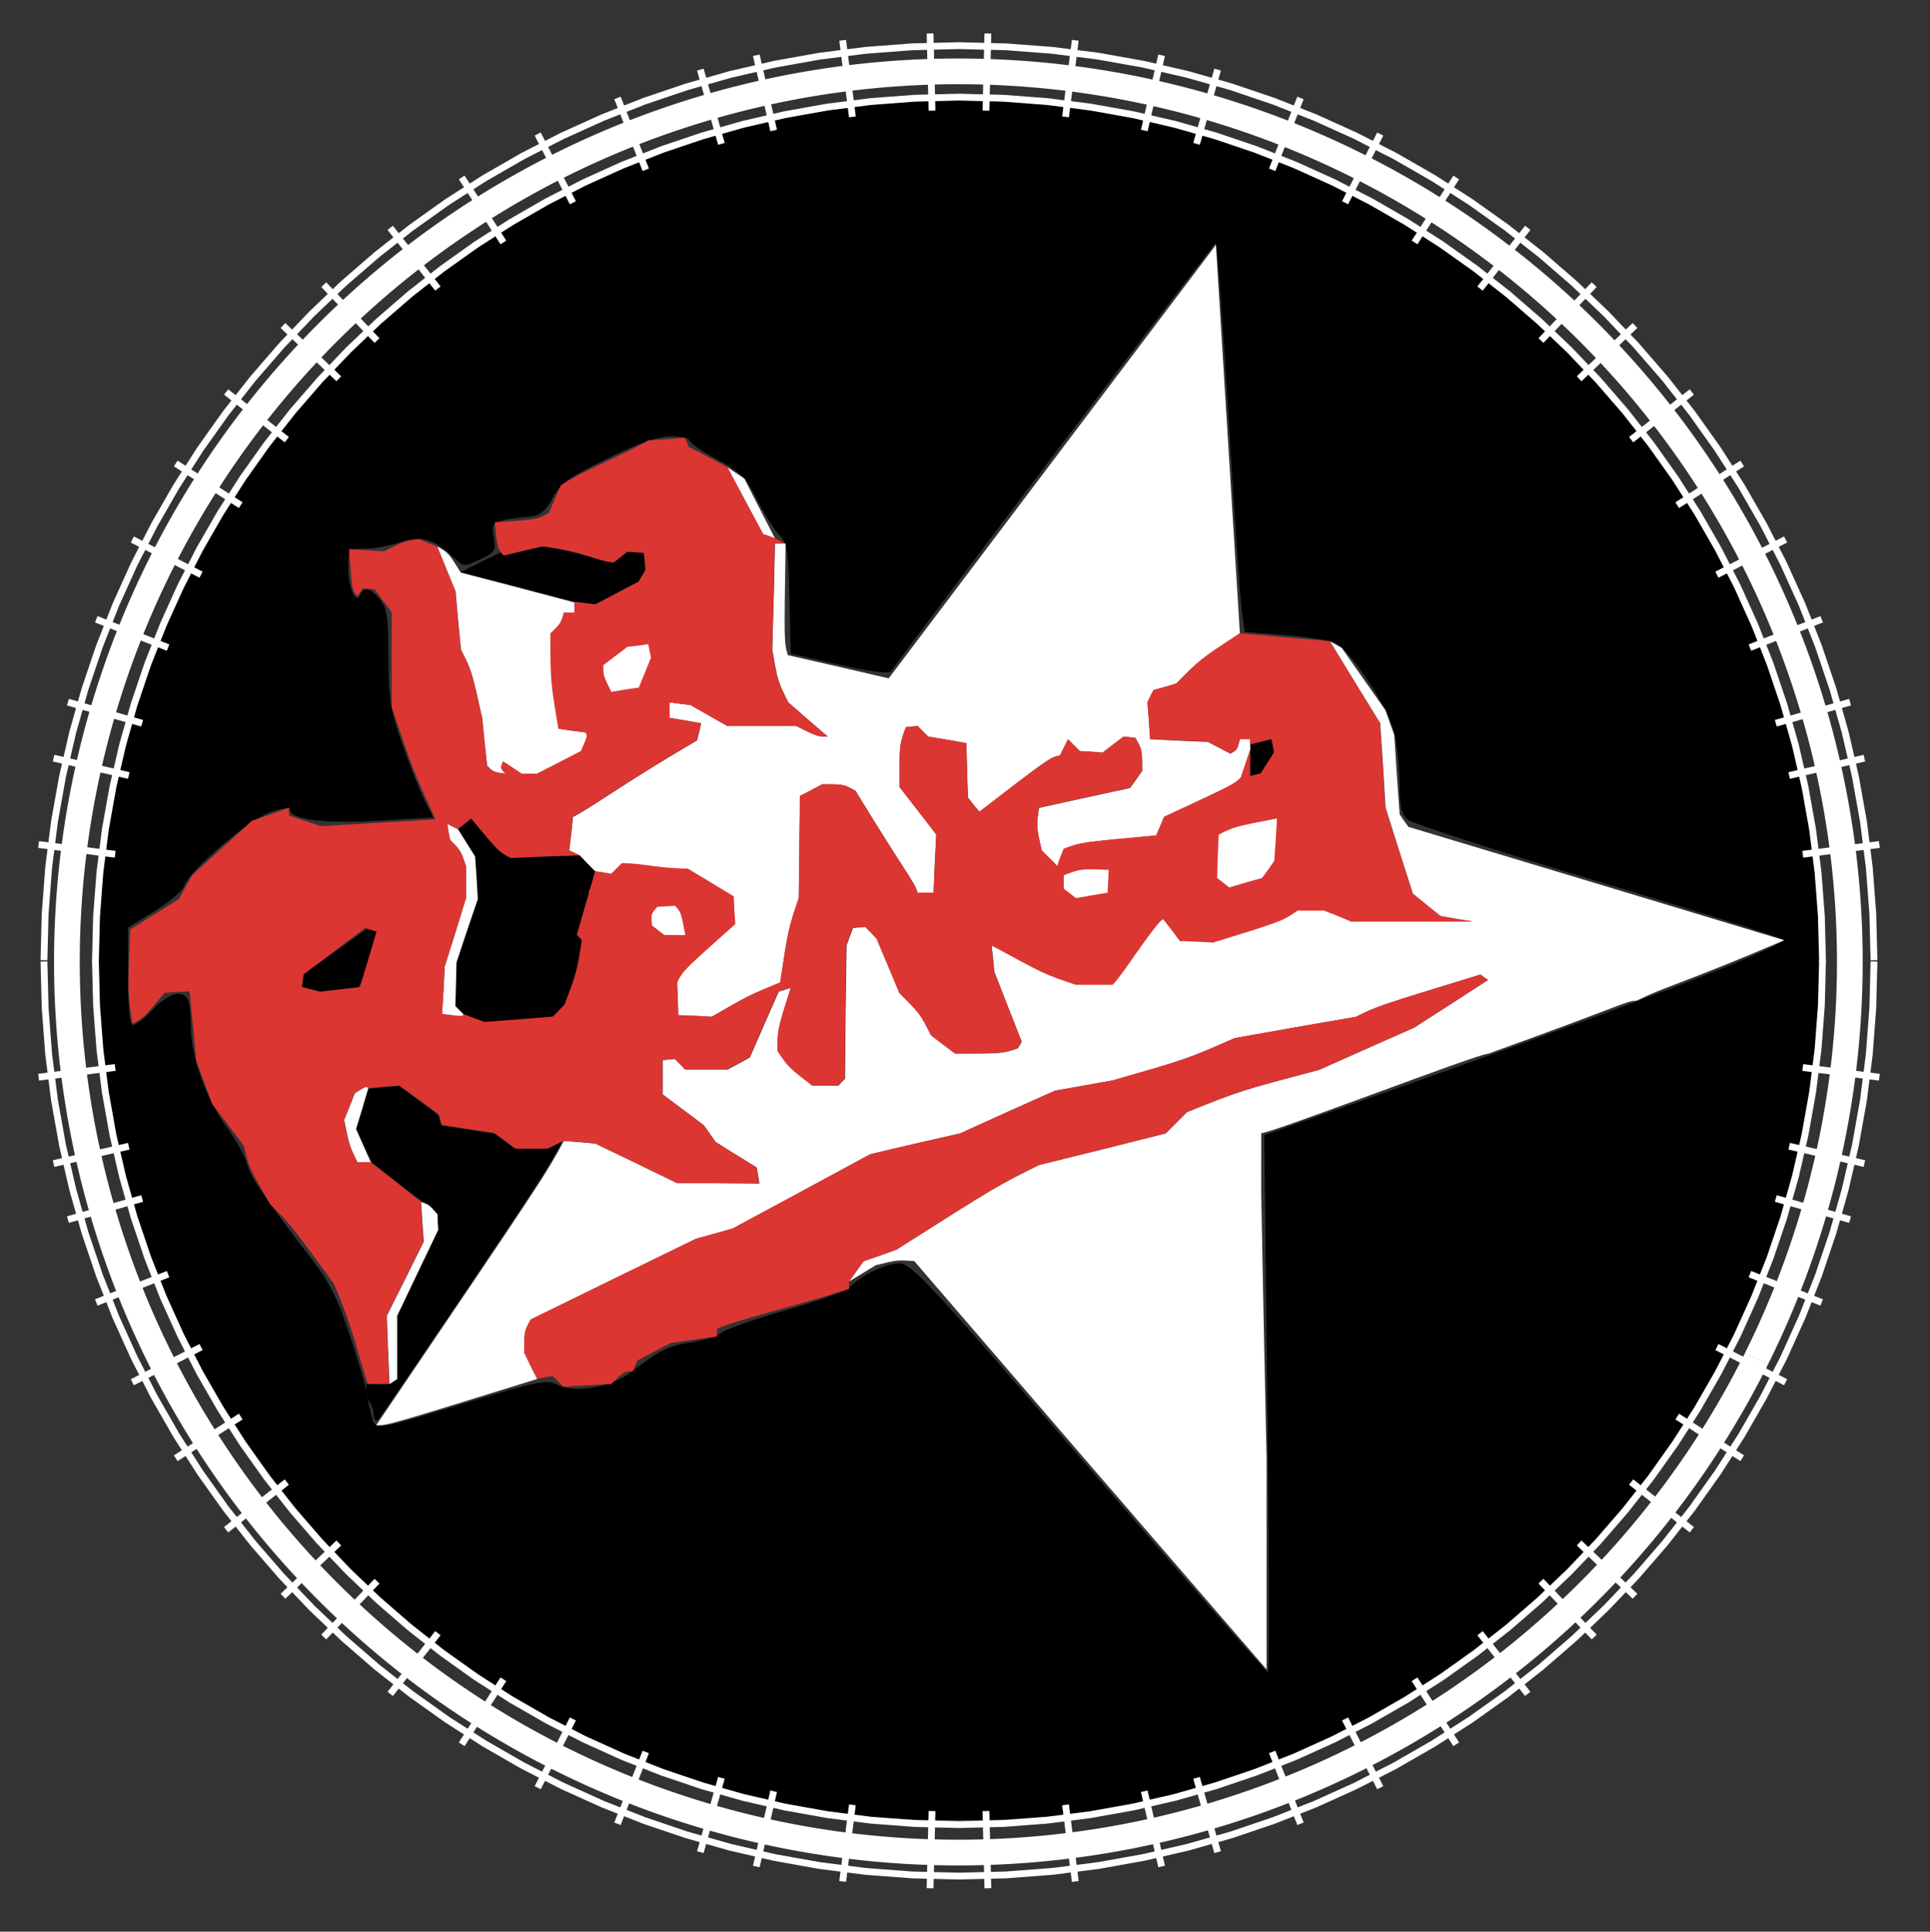 <?xml version="1.0" encoding="UTF-8" standalone="no"?>
<!-- Generator: Adobe Illustrator 22.0.0, SVG Export Plug-In . SVG Version: 6.00 Build 0)  -->

<svg
   version="1.1"
   id="svg2"
   sodipodi:docname="La_Renga_2-logo.svg"
   x="0px"
   y="0px"
   width="75mm"
   height="75.048mm"
   viewBox="0 0 283.466 283.646"
   xml:space="preserve"
   inkscape:version="1.3.2 (091e20e, 2023-11-25, custom)"
   xmlns:inkscape="http://www.inkscape.org/namespaces/inkscape"
   xmlns:sodipodi="http://sodipodi.sourceforge.net/DTD/sodipodi-0.dtd"
   xmlns="http://www.w3.org/2000/svg"
   xmlns:svg="http://www.w3.org/2000/svg"
   xmlns:inkstitch="http://inkstitch.org/namespace"><rect x="0" y="0" width="283.466" height="283.646" fill="#333333" stroke="none"/><sodipodi:namedview
   bordercolor="#666666"
   borderopacity="1"
   gridtolerance="10"
   guidetolerance="10"
   id="namedview4"
   inkscape:pageopacity="0"
   inkscape:pageshadow="2"
   inkscape:window-height="1057"
   inkscape:window-width="1855"
   objecttolerance="10"
   pagecolor="#6f0000"
   inkscape:showpageshadow="2"
   inkscape:pagecheckerboard="0"
   inkscape:deskcolor="#d1d1d1"
   inkscape:zoom="2.1425329"
   inkscape:cx="172.45943"
   inkscape:cy="73.977861"
   inkscape:window-x="57"
   inkscape:window-y="-8"
   inkscape:window-maximized="1"
   inkscape:current-layer="g8"
   inkscape:document-units="mm"
   showguides="false">
	</sodipodi:namedview><defs
   id="defs1" />
<style
   type="text/css"
   id="style1">
	.st0{fill:#FCF9FA;}
	.st1{fill:#DC3633;}
</style>

<path
   style="fill:none;fill-opacity:1;stroke:#ffffff;stroke-width:3.777;stroke-dasharray:none"
   id="path8"
   sodipodi:type="arc"
   sodipodi:cx="140.75912"
   sodipodi:cy="141.25415"
   sodipodi:rx="130.9317"
   sodipodi:ry="130.77617"
   sodipodi:start="0.46158722"
   sodipodi:end="0.46152011"
   sodipodi:open="true"
   sodipodi:arc-type="arc"
   d="M 257.988,199.498 A 130.932,130.776 0 0 1 82.448,258.345 130.932,130.776 0 0 1 23.528,83.014 130.932,130.776 0 0 1 199.066,24.161 130.932,130.776 0 0 1 257.992,199.49" /><g
   id="g10"
   transform="matrix(1.333 0 0 -1.333 -1.699 269.031)"
   inkscape:groupmode="layer"
   inkscape:label="ink_ext_XXXXXX">
	<g
   id="g12"
   transform="scale(0.1, 0.1)">
		
		<g
   id="g9"
   inkscape:label="negro"><path
     style="fill:#000000;fill-opacity:1;stroke:none;stroke-width:4.989;stroke-dasharray:none"
     d="M 122.442,266.248 C 81.165,259.996 45.967,234.177 27.328,196.478 6.254,153.855 11.162,103.583 40.193,64.686 66.532,29.396 111.241,10.311 155.45,15.487 c 45.282,5.301 84.435,34.719 102.018,76.65 14.082,33.583 13.002,71.691 -2.954,104.233 -18.573,37.88 -53.974,63.697 -95.875,69.919 -8.739,1.298 -27.499,1.276 -36.196,-0.041 z m 63.749,-60.142 -0.467,-39.439 15.719,-5.551 c 38.927,-13.747 61.356,-22.358 60.464,-23.214 -0.286,-0.275 -12.551,-4.12 -27.254,-8.543 -14.703,-4.424 -27.252,-8.504 -27.888,-9.067 -0.881,-0.781 -1.155,-2.062 -1.155,-5.398 0,-2.406 -0.391,-5.85 -0.87,-7.653 -0.983,-3.705 -6.507,-11.979 -8.625,-12.919 -0.768,-0.341 -4.065,-0.836 -7.328,-1.1 l -5.933,-0.481 -0.439,-3.3 c -0.241,-1.815 -1.117,-14.662 -1.947,-28.548 -0.829,-13.886 -1.675,-25.238 -1.88,-25.226 -0.302,0.017 -46.23,60.583 -47.659,62.849 -0.274,0.435 -2.941,0.101 -7.591,-0.949 l -7.168,-1.619 -0.185,-8.059 c -0.16,-6.945 -0.363,-8.236 -1.466,-9.34 -0.704,-0.704 -2.157,-3.018 -3.229,-5.141 -1.692,-3.353 -2.477,-4.142 -5.96,-5.998 -2.206,-1.176 -4.011,-2.417 -4.011,-2.759 0,-0.342 -1.227,-0.621 -2.727,-0.621 -1.931,0 -4.677,0.955 -9.406,3.272 -5.641,2.763 -6.885,3.662 -7.999,5.776 -0.917,1.74 -1.823,2.558 -2.97,2.681 -5.891,0.635 -6.1,0.747 -5.67,3.039 0.369,1.969 0.206,2.236 -2.008,3.292 -2.387,1.138 -2.426,1.134 -4.132,-0.493 -2.655,-2.532 -4.655,-3.051 -7.687,-1.996 -1.439,0.501 -3.73,0.915 -5.091,0.92 -2.472,0.01 -2.475,0.014 -2.465,2.815 0.011,2.958 1.125,5.488 1.745,3.96 0.5,-1.233 1.516,-1.002 2.902,0.66 1.038,1.244 1.243,2.627 1.261,8.528 0.019,6.16 0.279,7.774 2.076,12.871 1.13,3.205 2.606,6.913 3.28,8.238 l 1.226,2.41 -8.158,0.471 c -7.958,0.459 -12.924,-0.183 -12.924,-1.671 0,-0.313 -1.286,-0.131 -2.857,0.405 -3.09,1.053 -11.962,8.645 -12.655,10.83 -0.224,0.707 -2.173,2.375 -4.329,3.706 l -3.921,2.42 v 7.167 c 0,4.895 0.237,7.167 0.747,7.167 0.411,0 1.728,-1.04 2.926,-2.31 2.313,-2.453 4.506,-2.99 5.167,-1.266 0.22,0.574 0.401,2.33 0.401,3.902 0,4.291 2.125,10.278 5.144,14.494 1.481,2.069 2.872,4.556 3.091,5.527 0.412,1.825 2.57,5.023 9.078,13.452 3.093,4.006 4.206,6.192 6.106,11.991 1.278,3.901 2.325,7.446 2.327,7.879 0.002,0.433 0.305,1.872 0.673,3.197 0.792,2.853 -0.476,2.99 14.679,-1.59 9.809,-2.964 11.248,-3.246 12.676,-2.482 2.513,1.345 8.013,0.431 10.863,-1.806 4.034,-3.166 5.551,-3.914 8.96,-4.415 1.815,-0.267 3.747,-0.884 4.293,-1.372 0.546,-0.488 4.853,-1.998 9.571,-3.356 4.718,-1.358 8.881,-2.826 9.25,-3.262 1.394,-1.644 5.344,-3.595 7.285,-3.597 1.84,-0.002 4.281,2.623 27.93,30.031 14.252,16.518 26.086,30.033 26.296,30.033 0.21,0 0.172,-17.748 -0.084,-39.439 z"
     id="path7"
     transform="matrix(7.5 0 0 -7.5 12.741 2017.74)" /><path
     id="path26"
     d="m 523.265,901.038 c -2.962,2.962 -5.925,5.925 -8.764,8.764 0.37,15.923 0.864,31.845 1.234,48.262 7.529,23.082 15.552,46.163 23.452,69.615 -0.864,15.552 -1.728,30.981 -2.962,47.027 -6.295,10.121 -12.59,20.119 -18.885,30.117 5.061,4.197 10.121,7.9 14.688,11.726 30.241,-36.536 30.241,-36.536 43.571,-43.571 25.55,1.234 50.73,2.098 75.91,2.962 5.431,-5.925 11.356,-11.726 17.157,-17.651 -6.665,-23.452 -13.454,-46.904 -20.119,-69.986 2.098,-2.098 3.826,-4.197 5.431,-5.925 -5.431,-34.808 -5.431,-34.808 -18.885,-70.85 -4.567,-4.567 -8.764,-9.257 -12.96,-13.454 -25.18,-2.098 -50.36,-4.197 -75.417,-5.925 -7.9,2.962 -15.923,5.925 -23.452,8.887"
     style="stroke-width:1.234"
     transform="translate(-2.71498e-07, -3.04468e-05)" /><path
     id="path32"
     d="m 365.516,925.476 c -6.665,1.728 -13.454,3.826 -20.49,5.925 0.864,4.567 1.728,9.628 2.962,14.688 23.082,16.293 46.534,32.709 69.986,49.496 0,3.826 0,7.529 0,11.726 3.826,0 7.529,0 11.726,0 -0.864,-13.454 -1.728,-26.785 -2.962,-40.609 -6.295,-12.22 -12.59,-24.316 -19.255,-36.536 -13.824,-1.234 -27.649,-2.962 -41.967,-4.69"
     style="stroke-width:1.234"
     transform="translate(-2.71498e-07, -3.04468e-05)" /><path
     id="path42"
     d="m 1390.37,1191.966 c 0,2.098 0,4.197 0,5.925 8.023,2.098 15.923,4.197 23.452,5.925 1.234,-5.061 2.098,-10.121 2.962,-14.688 -5.061,-8.023 -10.121,-15.552 -14.688,-23.082 -4.197,-1.234 -7.9,-2.098 -11.726,-2.962 0,9.628 0,19.255 0,28.883"
     style="stroke-width:1.234"
     transform="translate(-2.71498e-07, -3.04468e-05)" /><path
     style="fill:#000000;fill-opacity:1;stroke:none;stroke-width:8.883;stroke-dasharray:none"
     d="m 424.987,457.04 c -0.662,2.101 -0.517,9.996 -4.301,15.387 -4.138,5.896 -4.597,9.221 -4.078,21.285 0.013,0.295 5.694,-0.538 12.654,-0.538 11.609,0 13.016,0.246 17.039,2.98 l 4.386,2.98 v 35.044 35.044 l 22.327,46.689 22.327,46.69 v 9.112 9.112 l -5.628,5.869 c -3.095,3.228 -7.045,6.225 -8.778,6.66 -1.733,0.435 -14.932,10.101 -29.332,21.48 -14.4,11.379 -27.05,21.298 -28.112,22.042 -1.062,0.744 -5.584,9.542 -10.049,19.552 l -8.118,18.199 6.444,21.733 c 3.544,11.953 6.642,21.983 6.885,22.29 0.242,0.306 7.865,1.21 16.939,2.009 l 16.498,1.452 19.569,-14.244 c 24.479,-17.817 24.533,-17.867 25.465,-23.387 0.424,-2.511 1.371,-4.937 2.104,-5.389 0.733,-0.453 14.078,-2.767 29.656,-5.143 l 28.323,-4.319 11.293,-8.378 11.293,-8.378 h 18.326 c 18.114,0 18.408,0.043 25.462,3.602 3.925,1.981 7.345,3.394 7.599,3.139 0.779,-0.779 -14.958,-27.526 -28.914,-49.147 -25.13,-38.929 -170.045,-253.746 -172.549,-255.782 -2.7,-2.194 -3.409,-1.842 -4.73,2.35 z"
     id="path2"
     sodipodi:nodetypes="ssssscccccccssssscssscsssscccscsssss"
     transform="translate(-2.71498e-07, -3.04468e-05)" /></g><path
   style="fill:#000000;fill-opacity:1;stroke:none;stroke-width:3.141;stroke-dasharray:none"
   d="m 656.065,1354.141 -10.99,1.422 -29.311,7.63 c -34.493,8.979 -70.486,18.24 -84.776,21.814 -5.598,1.4 -10.322,2.686 -10.497,2.858 -0.175,0.172 9.601,5.146 21.725,11.054 l 22.042,10.742 1.795,-1.762 1.795,-1.762 21.143,5.053 c 24.095,5.758 20.626,5.446 34.438,3.102 13.674,-2.32 24.506,-4.917 39.262,-9.414 12.717,-3.875 14.737,-4.439 18.969,-5.301 7.25,-1.476 6.692,-1.648 14.334,4.438 3.658,2.913 6.984,5.537 7.391,5.83 0.603,0.434 2.373,0.418 9.575,-0.088 4.859,-0.341 8.889,-0.675 8.955,-0.741 0.236,-0.236 0.998,-6.855 1.454,-12.62 l 0.463,-5.853 -3.735,-6.403 -3.735,-6.403 -23.8,-12.568 c -13.09,-6.912 -24.184,-12.541 -24.655,-12.509 -0.47,0.032 -5.8,0.699 -11.844,1.481 z"
   id="path3"
   transform="translate(-2.71498e-07, -3.04468e-05)" /><path
   id="path1"
   style="stroke:#ffffff;stroke-width:1px;fill:none"
   transform="matrix(7.5 0 0 -7.5 12.741 2017.74)"
   d="M275.308,140.966 275.135,134.147 274.616,127.322 273.761,120.594 272.579,113.974 271.078,107.469 269.266,101.089 267.152,94.841 264.745,88.736 262.052,82.78 259.083,76.983 255.846,71.354 252.35,65.9 248.602,60.63 244.612,55.552 240.388,50.675 235.937,46.008 231.27,41.557 226.393,37.333 221.315,33.343 216.045,29.595 210.591,26.099 204.962,22.862 199.165,19.893 193.21,17.2 187.104,14.793 180.856,12.679 174.476,10.867 167.971,9.366 161.351,8.184 154.623,7.329 147.798,6.81 140.884,6.635 133.97,6.81 127.144,7.329 120.417,8.184 113.797,9.366 107.292,10.867 100.911,12.679 94.664,14.793 88.558,17.201 82.603,19.893 76.806,22.862 71.177,26.099 65.723,29.595 60.453,33.343 55.375,37.333 50.498,41.557 45.83,46.008 41.38,50.675 37.156,55.552 33.166,60.63 29.418,65.9 25.921,71.354 22.685,76.983 19.716,82.78 17.023,88.736 14.616,94.841 12.502,101.089 10.69,107.469 9.189,113.974 8.007,120.594 7.152,127.322 6.633,134.147 6.46,140.966  M267.751,141.157 267.583,134.529 267.093,128.085 266.287,121.736 265.171,115.489 263.755,109.353 262.046,103.334 260.052,97.441 257.78,91.681 255.24,86.062 252.439,80.592 249.384,75.28 246.084,70.132 242.547,65.158 238.78,60.365 234.792,55.761 230.591,51.354 226.184,47.153 221.58,43.165 216.787,39.398 211.813,35.861 206.665,32.561 201.353,29.506 195.883,26.705 190.264,24.165 184.505,21.894 178.611,19.9 172.592,18.19 166.456,16.774 160.209,15.658 153.86,14.852 147.416,14.362 140.884,14.197 134.352,14.362 127.908,14.852 121.559,15.658 115.312,16.774 109.175,18.19 103.157,19.9 97.263,21.894 91.503,24.165 85.885,26.705 80.415,29.506 75.103,32.561 69.955,35.861 64.981,39.398 60.188,43.165 55.584,47.153 51.177,51.354 46.976,55.761 42.988,60.365 39.221,65.158 35.683,70.132 32.384,75.28 29.329,80.592 26.528,86.062 23.987,91.681 21.716,97.441 19.722,103.334 18.013,109.353 16.597,115.489 15.481,121.736 14.675,128.085 14.185,134.529 14.017,141.157  M276.096,123.974 264.848,125.403  M273.899,111.287 262.85,113.837  M271.791,103.064 260.884,106.161  M267.626,90.89 257.077,95.049  M262.327,79.172 252.235,84.341  M255.948,68.011 246.403,74.131  M248.55,57.504 239.635,64.51  M240.2,47.74 231.993,55.564  M234.205,41.745 226.381,49.952  M224.441,33.395 217.435,42.311  M213.934,25.997 207.814,35.542  M202.773,19.618 197.604,29.71  M191.055,14.32 186.896,24.868  M178.881,10.154 175.784,21.061  M170.658,8.047 168.108,19.095  M157.971,5.849 156.542,17.097  M145.13,4.852 144.844,16.187  M136.637,4.852 136.924,16.187  M123.797,5.849 125.226,17.097  M111.11,8.047 113.66,19.095  M102.887,10.154 105.984,21.061  M90.713,14.32 94.872,24.868  M78.995,19.618 84.163,29.71  M67.834,25.997 73.954,35.542  M57.327,33.395 64.333,42.311  M47.562,41.745 55.386,49.952  M41.568,47.74 49.775,55.564  M33.218,57.504 42.133,64.51  M25.819,68.011 35.365,74.131  M19.441,79.172 29.532,84.341  M14.142,90.89 24.691,95.049  M9.977,103.064 20.884,106.161  M7.869,111.287 18.918,113.837  M5.672,123.974 16.92,125.403  "
   inkstitch:satin_column="true" /><path
   id="path4"
   style="stroke:#ffffff;stroke-width:1px;fill:none"
   transform="matrix(7.5 0 0 -7.5 12.741 2017.74)"
   d="M6.46,141.157 6.633,147.975 7.152,154.801 8.007,161.528 9.189,168.148 10.69,174.653 12.502,181.034 14.616,187.281 17.023,193.387 19.716,199.342 22.685,205.139 25.921,210.769 29.418,216.223 33.166,221.493 37.156,226.57 41.38,231.447 45.83,236.115 50.498,240.565 55.375,244.789 60.453,248.78 65.723,252.527 71.177,256.024 76.806,259.261 82.603,262.229 88.558,264.922 94.664,267.329 100.911,269.443 107.292,271.255 113.797,272.756 120.417,273.939 127.144,274.794 133.97,275.313 140.884,275.487 147.798,275.313 154.623,274.794 161.351,273.939 167.971,272.756 174.476,271.255 180.856,269.443 187.104,267.329 193.21,264.922 199.165,262.23 204.962,259.261 210.591,256.024 216.045,252.527 221.315,248.78 226.393,244.79 231.27,240.565 235.937,236.115 240.388,231.447 244.612,226.57 248.602,221.493 252.35,216.223 255.846,210.769 259.083,205.139 262.052,199.342 264.745,193.387 267.152,187.281 269.266,181.034 271.078,174.653 272.579,168.149 273.761,161.528 274.616,154.801 275.135,147.976 275.308,141.157  M14.017,140.966 14.185,147.593 14.675,154.037 15.481,160.386 16.597,166.633 18.013,172.77 19.722,178.788 21.716,184.682 23.987,190.442 26.528,196.06 29.329,201.53 32.384,206.843 35.683,211.99 39.221,216.964 42.988,221.757 46.976,226.361 51.177,230.768 55.584,234.97 60.188,238.958 64.981,242.724 69.955,246.262 75.103,249.562 80.415,252.616 85.885,255.418 91.503,257.958 97.263,260.229 103.157,262.223 109.175,263.932 115.312,265.348 121.559,266.464 127.908,267.271 134.352,267.761 140.884,267.926 147.416,267.761 153.86,267.271 160.209,266.464 166.456,265.348 172.592,263.932 178.611,262.223 184.505,260.229 190.264,257.958 195.883,255.418 201.353,252.616 206.665,249.562 211.813,246.262 216.787,242.724 221.58,238.958 226.184,234.97 230.591,230.768 234.792,226.362 238.78,221.757 242.547,216.964 246.084,211.99 249.384,206.843 252.439,201.53 255.24,196.06 257.78,190.442 260.052,184.682 262.046,178.789 263.755,172.77 265.171,166.633 266.287,160.387 267.093,154.037 267.583,147.593 267.751,140.966  M5.672,158.148 16.92,156.719  M7.869,170.835 18.918,168.285  M9.977,179.058 20.884,175.961  M14.142,191.232 24.691,187.073  M19.441,202.951 29.532,197.782  M25.819,214.111 35.365,207.992  M33.218,224.618 42.133,217.612  M41.568,234.383 49.775,226.559  M47.562,240.377 55.386,232.171  M57.327,248.727 64.333,239.812  M67.834,256.126 73.954,246.58  M78.995,262.505 84.163,252.413  M90.713,267.803 94.872,257.255  M102.887,271.969 105.984,261.061  M111.11,274.076 113.66,263.028  M123.797,276.273 125.226,265.025  M136.637,277.27 136.924,265.935  M145.13,277.27 144.844,265.935  M157.971,276.273 156.542,265.025  M170.658,274.076 168.108,263.028  M178.881,271.969 175.784,261.061  M191.055,267.803 186.896,257.255  M202.773,262.505 197.604,252.413  M213.934,256.126 207.814,246.58  M224.441,248.727 217.435,239.812  M234.205,240.377 226.381,232.17  M240.2,234.383 231.993,226.559  M248.55,224.618 239.635,217.612  M255.948,214.111 246.403,207.992  M262.327,202.951 252.235,197.782  M267.626,191.232 257.077,187.073  M271.791,179.059 260.884,175.961  M273.899,170.835 262.85,168.285  M276.096,158.148 264.848,156.719  "
   inkstitch:satin_column="true" /><g
   id="g8"
   inkscape:label="blanco"
   transform="translate(-2.71498e-07, -3.04468e-05)"><path
     id="path16"
     class="st0"
     d="m 948.362,606.655 c 5.061,7.159 10.492,14.688 15.923,22.218 12.22,4.197 24.316,8.393 36.536,12.96 110.224,69.986 110.224,69.986 156.758,93.067 46.534,11.356 93.067,23.082 139.601,34.808 7.529,7.529 15.552,15.552 23.452,23.452 58.26,23.452 58.26,23.452 145.525,46.534 34.808,15.552 69.615,30.981 104.793,46.534 26.785,17.157 54.063,34.808 81.341,52.458 -2.469,1.728 -5.431,3.826 -8.393,5.925 -113.68,-34.808 -113.68,-34.808 -137.132,-46.534 -44.435,-7.529 -88.871,-15.552 -133.676,-23.452 -52.458,-23.082 -52.458,-23.082 -134.17,-46.534 -20.983,-3.826 -42.337,-7.529 -63.691,-11.356 -34.808,-15.552 -69.615,-30.981 -104.423,-47.027 -33.08,-7.529 -66.283,-15.059 -99.362,-23.082 -50.36,-27.278 -100.597,-54.557 -151.327,-81.712 -13.454,-3.826 -26.785,-7.529 -40.609,-11.356 -60.358,-29.377 -121.21,-59.124 -181.938,-88.871 -7.159,-12.96 -7.159,-12.96 -7.159,-36.536 4.567,-9.628 9.257,-19.255 14.318,-28.883 -164.534,-51.101 -164.534,-51.101 -177.494,-51.101 186.134,275.128 186.134,275.128 206.747,313.269 11.356,-0.864 23.082,-1.728 34.808,-2.962 29.747,-14.195 59.988,-28.883 90.105,-43.571 30.241,0 60.358,0 90.599,-0.37 -0.864,5.925 -1.728,11.726 -2.962,17.651 -15.059,9.257 -30.241,18.391 -45.299,28.142 -4.197,5.925 -8.393,12.096 -12.96,18.391 -15.059,11.356 -30.241,22.588 -45.299,33.944 v 37.77 c 4.197,0.37 8.764,0.864 13.454,1.234 3.826,-3.826 7.529,-7.529 11.356,-11.726 h 46.534 c 8.023,4.197 16.416,8.764 24.686,13.454 10.492,23.946 20.983,48.262 31.845,72.578 4.197,1.234 8.764,2.469 13.454,4.197 -14.688,-46.534 -14.688,-46.534 -14.688,-69.615 11.726,-17.651 11.726,-17.651 38.14,-38.14 h 28.883 c 2.098,2.469 4.567,5.061 7.159,7.529 0.37,48.632 0.864,97.634 1.728,146.76 2.098,6.295 4.567,12.59 7.159,19.255 4.197,0.37 8.764,0.864 13.454,1.234 4.197,-4.197 8.393,-8.393 12.59,-12.96 8.393,-19.749 16.787,-39.868 25.18,-59.988 23.082,-23.082 23.082,-23.082 34.808,-46.534 8.764,-6.665 17.651,-13.454 26.414,-20.119 51.965,0 51.965,0 69.245,5.925 1.234,2.098 2.469,4.567 4.197,7.159 -10.121,25.55 -20.119,51.101 -30.241,77.145 -0.864,9.628 -1.728,19.255 -2.962,28.883 58.26,-31.845 48.633,103.801 83.441,92.075 h 40.609 c 11.726,11.726 47.767,-80.349 64.924,-62.698 6.295,-8.023 12.59,-16.416 18.885,-24.686 12.22,-0.37 16.44,129.531 28.66,128.667 75.91,23.452 36.529,10.325 58.062,10.674 h 29.377 c 9.628,-3.826 62.137,-113.421 71.764,-117.617 h 134.17 c -11.726,1.728 -23.452,3.826 -35.178,5.925 -10.121,8.023 -20.119,16.293 -30.611,24.686 -10.121,31.475 -20.119,62.95 -30.117,94.795 -1.728,30.981 -3.826,62.086 -5.925,93.067 -18.391,29.747 -36.906,59.988 -55.297,90.105 4.197,-2.098 8.393,-4.567 12.96,-7.159 15.923,-22.588 31.845,-45.67 48.262,-68.751 2.962,-8.764 6.295,-18.021 9.628,-27.278 1.728,-28.883 3.826,-57.889 5.925,-87.266 2.962,-4.567 6.295,-9.257 9.628,-13.824 137.996,-41.473 275.869,-83.069 414.236,-124.913 -116.519,-49.496 -127.875,-49.496 -163.053,-66.653 -11.356,0 -17.157,-5.925 -163.053,-58.26 -11.356,0 -238.593,-87.636 -250.319,-87.636 v -66.653 c 1.728,-96.894 3.826,-194.157 5.925,-291.421 V 353.62 179.212 c -129.603,149.722 -259.082,299.815 -388.192,449.907 -18.885,1.234 -18.885,1.234 -42.337,-4.567 -9.998,-6.172 -19.626,-11.973 -29.377,-17.898"
     style="fill:#ffffff;stroke-width:1.234"
     sodipodi:nodetypes="cccccccccccccccccccccccccccccccccccccccccccccccccccccccccccccccccccccccccccccccccc" /><path
     id="path22"
     class="st0"
     d="m 441.924,493.468 c -1.234,25.18 -2.098,50.36 -2.962,75.417 13.824,27.278 27.278,54.557 40.732,81.712 -1.234,14.688 -2.098,29.377 -2.962,43.571 9.257,-3.333 9.257,-3.333 18.021,-13.824 0,-5.431 0.37,-10.862 0.864,-16.787 -15.059,-31.475 -30.241,-62.95 -45.299,-94.795 0,-23.082 0,-46.163 0,-69.615 -2.469,-1.481 -5.431,-3.579 -8.393,-5.678"
     style="fill:#ffffff;stroke:none;stroke-width:1.234" /><path
     id="path24"
     class="st0"
     d="m 418.472,819.327 c -4.197,-14.688 -8.764,-29.747 -13.454,-44.806 5.431,-12.22 10.862,-24.316 16.293,-36.536 -5.061,0 -9.998,0 -14.688,0 -8.764,17.651 -8.764,17.651 -14.688,46.534 4.197,10.121 8.023,19.749 11.726,29.377 13.084,8.27 13.084,8.27 14.812,5.431"
     style="fill:#ffffff;stroke:none;stroke-width:1.234" /><path
     id="path28"
     class="st0"
     d="m 517.34,1104.823 c 6.295,-10.121 12.59,-20.119 18.885,-30.117 1.234,-15.923 2.098,-31.475 2.962,-46.904 -8.023,-23.452 -15.923,-46.534 -23.452,-69.615 -0.37,-16.293 -0.864,-32.339 -1.234,-48.262 2.962,-2.962 5.925,-5.925 8.764,-8.764 0,-2.962 0,-2.962 -23.452,0 1.234,17.651 2.098,35.178 2.962,52.458 8.023,25.18 15.923,50.36 23.452,75.416 0,11.726 0,23.452 0,35.178 -5.925,17.157 -5.925,17.157 -17.651,28.883 -1.234,5.925 -2.098,11.726 -2.962,17.651 4.197,-2.222 8.023,-4.32 11.726,-5.925"
     style="fill:#ffffff;stroke:none;stroke-width:1.234" /><path
     id="path30"
     class="st0"
     d="m 668.79,1058.29 c -5.925,5.925 -11.726,11.726 -17.157,17.651 -4.197,2.098 -8.023,3.826 -11.726,5.431 1.728,12.59 2.962,24.686 4.197,36.906 24.686,12.96 54.063,36.042 136.638,84.304 1.728,6.295 3.333,12.59 4.567,18.885 -11.726,2.098 -23.452,4.197 -34.808,5.925 v 17.157 c 8.023,-1.234 15.552,-2.098 23.082,-2.962 13.824,-7.9 27.278,-15.553 40.609,-23.082 h 75.91 c 23.452,-11.726 23.452,-11.726 34.808,-11.726 -14.688,12.59 -29.377,25.18 -43.571,37.77 -11.726,23.452 -11.726,23.452 -17.651,58.26 1.234,39.004 2.098,78.009 2.962,116.519 h 11.726 c -1.728,-108.99 -1.728,-108.99 2.469,-122.814 36.906,-8.393 73.812,-16.787 111.088,-25.55 119.852,158.856 240.197,318.206 360.543,477.556 8.764,-142.563 17.651,-285.126 26.414,-428.06 -44.065,-28.883 -44.065,-28.883 -69.986,-55.297 -8.393,-2.469 -16.787,-5.061 -25.18,-7.159 -2.469,-4.567 -4.567,-9.257 -6.665,-13.454 1.234,-13.824 2.098,-27.278 2.962,-40.609 21.354,-1.234 42.707,-2.098 63.691,-2.962 8.393,-4.567 16.787,-8.764 24.686,-12.96 7.529,4.197 7.529,4.197 10.492,15.923 h 11.356 v -5.925 -5.925 c -3.333,-10.121 -6.665,-20.119 -10.121,-30.241 -7.159,-7.529 -7.159,-7.529 -84.674,-43.571 -2.962,-7.159 -5.925,-13.824 -8.764,-20.489 -82.576,-7.529 -82.576,-7.529 -101.831,-14.688 -2.469,-6.295 -5.061,-12.59 -7.159,-18.885 -5.925,5.925 -11.726,11.726 -17.157,17.157 -5.925,26.414 -5.925,26.414 -2.962,46.904 33.573,7.529 67.023,14.688 100.226,21.847 4.567,6.295 9.257,12.59 13.454,18.885 0,23.082 0,23.082 -7.529,36.412 -4.567,0.37 -8.764,0.864 -12.96,1.234 -7.9,-5.925 -15.552,-11.726 -23.081,-17.651 -8.393,0.864 -16.787,1.234 -25.18,1.728 l -12.96,12.96 c -2.962,-5.925 -5.925,-11.726 -8.764,-17.651 -11.356,-2.469 -11.356,-2.469 -88.871,-62.086 -4.567,5.431 -8.764,10.492 -12.59,15.552 -0.864,20.119 -1.234,40.238 -1.728,59.987 -14.195,2.469 -28.142,5.061 -41.967,7.159 -4.197,4.197 -8.023,7.9 -11.726,11.726 -4.567,-0.37 -8.764,-0.864 -12.96,-1.234 -7.159,-19.255 -7.159,-19.255 -7.159,-65.789 13.824,-17.651 27.278,-35.178 40.609,-52.458 -1.234,-21.354 -2.098,-42.831 -2.962,-64.184 h -17.651 c -2.962,11.726 -14.318,23.452 -68.381,112.323 -12.96,7.159 -12.96,7.159 -36.536,7.159 -8.393,-4.567 -16.787,-8.764 -24.686,-12.96 -0.37,-37.77 -0.864,-75.046 -1.234,-112.322 -11.726,-34.808 -11.726,-34.808 -20.49,-93.067 -34.808,-14.195 -34.808,-14.195 -75.417,-37.77 -12.59,0.864 -24.686,1.234 -36.906,1.728 -0.37,12.22 -0.864,24.316 -1.234,36.042 7.159,13.454 -94.357,-14.55 -37.331,36.18 -0.864,10.492 -1.234,20.49 -1.728,30.611 -17.157,10.492 -33.944,20.489 -50.73,30.611 -31.845,0 52.02,33.929 28.938,33.929 -4.197,-4.197 -8.023,-7.9 -11.726,-11.726 -5.801,1.111 -11.726,1.975 -17.527,2.839"
     style="fill:#ffffff;stroke-width:1.234"
     sodipodi:nodetypes="ccccccccccccccccccccccccccccccccccccccccccccccccccccccccccccccccccccc" /><path
     id="path40"
     class="st0"
     d="m 494.382,1416.364 c 12.59,-7.159 12.59,-7.159 26.044,-28.883 41.473,-10.492 204.727,-54.151 246.694,-65.136 v -11.726 h -11.726 c -2.962,-11.356 -2.962,-11.356 -14.688,-23.082 0,-52.458 -121.287,-19.661 -112.524,-71.996 10.121,-1.728 20.119,-2.962 30.241,-4.197 1.728,-4.567 1.728,-4.567 -5.431,-20.613 -16.416,-8.393 -32.339,-16.787 -48.262,-24.81 h -17.157 c -7.159,4.567 -13.824,9.257 -20.49,13.454 -2.962,-7.529 -2.962,-7.529 2.962,-13.454 -13.454,1.728 -13.454,1.728 -20.49,8.764 -2.098,17.651 -3.826,35.178 -5.431,52.458 -11.726,52.458 -11.726,52.458 -23.452,75.417 -2.098,21.354 -4.197,42.831 -5.925,64.184 -7.036,16.91 -13.701,33.203 -20.366,49.619"
     style="fill:#ffffff;stroke:none;stroke-width:1.234"
     sodipodi:nodetypes="cccccccccccccccccc" /><path
     id="path46"
     class="st0"
     d="m 814.193,1503.506 c 6.295,-4.197 12.59,-8.393 18.885,-12.59 10.862,-21.847 22.218,-43.571 33.573,-65.789 -4.567,1.728 -8.764,3.333 -12.96,4.567 -13.454,24.81 -26.414,49.496 -39.498,73.812"
     style="fill:#ffffff;stroke:none;stroke-width:1.234" /></g><path
   id="path20"
   style="display:inline;stroke-width:1.234"
   class="st1"
   d="M 767.533 1536.096 C 753.585 1534.861 740.264 1533.986 726.81 1533.122 C 709.159 1521.396 651.264 1498.328 630.775 1483.64 C 626.084 1473.148 621.524 1463.146 617.327 1453.024 C 604.367 1445.865 604.359 1445.864 557.825 1442.902 C 560.788 1413.526 560.788 1413.528 567.947 1406.369 C 582.142 1409.825 596.457 1413.158 610.281 1416.491 C 656.815 1410.566 674.475 1398.84 689.163 1398.84 C 694.224 1403.036 699.274 1406.732 703.841 1410.558 C 710.013 1410.188 716.315 1409.698 722.24 1409.328 C 723.104 1403.033 723.598 1396.726 723.968 1390.431 C 721.5 1385.865 718.908 1381.679 716.439 1377.482 C 700.516 1369.089 684.593 1360.709 668.67 1352.316 C 660.647 1353.55 653.114 1354.411 645.584 1355.275 L 645.584 1343.542 L 633.851 1343.542 C 630.889 1332.186 630.899 1332.182 619.173 1320.456 C 619.173 1268.121 619.169 1268.133 627.933 1215.675 C 638.054 1213.947 648.061 1212.705 658.182 1211.471 C 659.91 1206.781 659.906 1206.769 652.747 1190.846 C 636.331 1182.453 620.418 1174.069 604.495 1166.046 L 587.327 1166.046 C 580.292 1170.736 573.499 1175.311 566.834 1179.508 C 563.872 1171.979 563.868 1171.971 569.793 1166.046 C 556.463 1167.651 556.474 1167.647 549.315 1174.806 C 547.216 1192.457 545.608 1210.12 543.88 1227.277 C 532.154 1279.611 532.154 1279.605 520.428 1302.687 C 518.329 1324.041 516.223 1345.508 514.495 1366.862 C 507.83 1383.648 501.048 1399.943 494.383 1416.359 C 487.594 1418.828 481.298 1421.301 475.003 1424.387 C 459.08 1422.658 459.075 1422.651 435.994 1410.925 C 422.91 1411.665 409.956 1412.536 397.366 1413.4 C 400.699 1367.36 400.699 1367.367 406.624 1361.442 C 408.722 1364.281 410.814 1367.239 412.542 1370.202 C 417.109 1369.831 421.309 1369.342 425.506 1368.971 C 431.801 1360.578 438.093 1352.184 444.387 1343.791 L 444.387 1238.995 C 467.963 1169.38 467.968 1169.377 492.654 1115.685 C 450.317 1113.216 407.985 1110.624 366.018 1108.155 C 354.292 1112.352 342.569 1116.062 331.213 1119.889 L 331.213 1128.634 C 317.389 1123.573 303.564 1118.523 290.11 1113.956 C 268.263 1093.837 246.537 1074.218 224.69 1054.469 C 219.629 1045.705 214.564 1036.821 209.997 1028.057 C 191.976 1016.702 173.947 1005.33 156.296 994.468 C 153.334 924.483 153.341 924.496 158.772 890.552 C 171.362 897.217 171.369 897.215 193.957 924.493 C 203.214 925.357 212.342 925.851 221.599 926.221 C 224.068 900.177 226.66 874.633 229.128 849.082 C 234.929 833.53 240.851 818.096 246.282 802.544 C 258.007 786.992 269.741 771.558 281.467 756.006 C 286.898 732.431 286.902 732.44 310.354 691.831 C 333.806 668.256 333.796 668.246 380.33 604.555 C 403.411 552.097 409.345 516.909 418.108 493.828 L 441.56 493.828 C 440.326 518.884 439.451 544.073 438.587 569.253 C 452.534 596.407 465.87 623.684 479.324 650.962 C 478.09 665.65 477.229 680.346 476.365 694.541 C 457.974 709.229 439.582 723.788 421.067 738.106 L 406.375 738.106 C 397.611 755.756 397.607 755.761 391.682 784.644 C 395.879 794.765 399.589 804.401 403.416 814.029 C 416.376 822.422 416.38 822.411 418.108 819.449 C 429.834 820.683 441.557 821.558 452.913 822.422 C 467.601 811.56 482.283 801.053 496.477 790.562 C 497.712 786.365 498.572 782.669 499.436 778.843 C 519.062 776.004 538.453 773.046 557.708 770.083 C 565.608 764.282 573.631 758.346 581.16 752.915 L 615.95 752.915 C 621.875 755.754 627.677 758.713 633.602 761.675 C 644.957 760.811 656.695 759.95 668.421 758.716 C 698.168 744.521 728.283 729.84 758.524 715.151 C 788.765 715.151 818.884 715.155 849.125 714.785 C 848.261 720.71 847.4 726.497 846.166 732.422 C 831.107 741.679 815.917 750.949 800.858 760.576 C 796.661 766.378 792.461 772.665 787.894 778.96 C 772.836 790.316 757.66 801.545 742.601 812.901 L 742.601 850.679 C 746.798 851.049 751.481 851.554 756.048 851.924 C 759.875 848.221 763.575 844.387 767.401 840.191 L 813.954 840.191 C 821.853 844.387 830.243 849.071 838.636 853.638 C 849.128 877.584 859.62 901.905 870.482 926.221 C 874.679 927.456 879.363 928.683 883.93 930.411 C 869.241 883.877 869.237 883.883 869.237 860.801 C 880.963 843.151 880.968 843.146 907.382 822.657 L 936.269 822.657 C 938.367 825.125 940.948 827.717 943.417 830.186 C 943.911 878.818 944.296 927.947 945.16 976.949 C 947.259 983.244 949.84 989.532 952.309 996.197 C 956.505 996.567 961.204 997.057 965.771 997.427 C 969.967 993.231 974.157 989.045 978.354 984.478 C 986.747 964.729 995.156 944.612 1003.549 924.493 C 1026.631 901.411 1026.613 901.406 1038.339 877.955 C 1047.103 871.289 1055.987 864.507 1064.75 857.842 C 1116.838 857.842 1116.837 857.836 1133.994 863.76 C 1135.228 865.859 1136.47 868.455 1138.198 870.923 C 1128.076 896.473 1118.085 922.018 1107.963 948.062 C 1107.099 957.69 1106.239 967.321 1105.004 976.949 C 1163.264 945.104 1163.258 945.11 1198.066 933.384 L 1238.672 933.384 C 1250.398 945.11 1276.813 988.669 1293.97 1006.319 C 1300.265 998.42 1306.556 990.03 1312.851 981.636 C 1325.071 981.143 1337.304 980.772 1349.399 979.908 C 1425.31 1003.36 1425.304 1003.353 1442.461 1015.079 L 1471.831 1015.079 C 1481.459 1011.376 1491.091 1007.557 1500.718 1003.36 L 1634.883 1003.36 C 1623.158 1005.088 1611.439 1007.18 1599.713 1009.278 C 1589.715 1017.178 1579.589 1025.582 1569.097 1033.975 C 1559.099 1065.45 1549.101 1096.92 1538.98 1128.766 C 1537.252 1159.747 1535.146 1190.861 1533.047 1221.842 C 1514.657 1251.589 1496.155 1281.705 1477.764 1311.945 C 1444.561 1314.784 1411.479 1317.742 1378.77 1320.705 C 1334.829 1291.822 1334.823 1291.821 1308.779 1265.407 C 1300.386 1262.815 1292.006 1260.342 1283.613 1258.244 C 1281.145 1253.553 1279.032 1248.978 1276.933 1244.782 C 1278.168 1230.957 1279.028 1217.645 1279.892 1204.191 C 1301.246 1202.956 1322.616 1202.096 1343.599 1201.232 C 1351.869 1196.665 1360.258 1192.45 1368.281 1188.253 C 1375.811 1192.45 1375.807 1192.465 1378.77 1204.191 L 1390.122 1204.191 L 1390.122 1198.258 C 1398.022 1200.356 1406.045 1202.463 1413.574 1204.191 C 1414.809 1199.13 1415.669 1194.065 1416.533 1189.498 C 1411.473 1181.476 1406.408 1173.941 1401.841 1166.412 C 1397.644 1165.178 1393.948 1164.317 1390.122 1163.453 L 1390.122 1192.34 C 1386.666 1182.219 1383.333 1172.227 1380 1162.106 C 1372.841 1154.576 1372.847 1154.568 1295.332 1118.526 C 1292.493 1111.491 1289.534 1104.698 1286.572 1098.033 C 1203.997 1090.504 1203.976 1090.5 1184.721 1083.341 C 1182.129 1077.046 1179.671 1070.754 1177.573 1064.459 C 1171.772 1070.26 1165.85 1076.196 1160.419 1081.627 C 1154.495 1108.041 1154.484 1108.027 1157.446 1128.517 C 1191.019 1136.046 1224.606 1143.213 1257.685 1150.372 C 1262.376 1156.667 1266.936 1162.959 1271.133 1169.254 C 1271.133 1192.212 1271.13 1192.201 1263.603 1205.656 C 1259.036 1206.026 1254.836 1206.53 1250.639 1206.901 C 1242.616 1200.976 1235.097 1195.174 1227.568 1189.249 C 1219.175 1190.113 1210.766 1190.607 1202.373 1190.978 L 1189.424 1203.942 C 1186.585 1198.017 1183.626 1192.215 1180.664 1186.29 C 1169.308 1183.698 1169.306 1183.689 1091.791 1124.195 C 1087.224 1129.627 1083.02 1134.691 1079.194 1139.752 C 1078.33 1159.871 1077.835 1179.989 1077.465 1199.737 C 1063.147 1202.33 1049.322 1204.802 1035.497 1206.901 L 1023.779 1218.634 C 1019.212 1218.264 1015.011 1217.759 1010.815 1217.389 C 1003.656 1198.134 1003.666 1198.136 1003.666 1151.603 C 1017.49 1133.952 1030.818 1116.303 1044.272 1099.147 C 1043.037 1077.669 1042.162 1056.31 1041.298 1034.957 L 1023.647 1034.957 C 1020.684 1046.683 1009.33 1058.411 955.268 1147.281 C 942.184 1154.44 942.186 1154.445 918.734 1154.445 C 910.464 1149.878 902.075 1145.677 894.052 1141.481 C 893.681 1103.834 893.177 1066.432 892.807 1029.156 C 881.081 994.349 881.092 994.354 872.328 936.094 C 837.644 921.776 837.635 921.768 796.903 898.316 C 784.313 899.18 772.223 899.689 760.004 900.059 C 759.633 912.155 759.143 924.368 758.773 936.094 C 765.932 949.548 765.938 949.539 822.963 1000.269 C 822.099 1010.761 821.59 1020.778 821.219 1030.899 C 804.063 1041.391 787.278 1051.379 770.492 1061.5 C 738.647 1061.5 721.005 1067.418 697.923 1067.418 L 686.19 1055.699 C 680.265 1056.933 674.463 1057.794 668.538 1058.658 C 661.873 1035.206 655.091 1011.749 648.426 988.668 C 650.524 986.569 652.118 984.478 653.846 982.75 C 648.415 947.942 648.433 947.951 634.979 911.91 C 630.412 907.219 626.197 902.644 622 898.448 C 596.944 896.349 571.77 894.243 546.59 892.515 C 538.69 895.354 530.667 898.327 523.138 901.29 C 523.138 898.327 523.138 898.327 499.685 901.29 C 500.92 918.94 501.78 936.589 502.644 953.746 C 510.544 978.802 518.567 1003.976 526.097 1029.156 L 526.097 1064.342 C 520.172 1081.499 520.171 1081.503 508.445 1093.228 C 507.211 1099.153 506.35 1104.941 505.486 1110.865 C 509.683 1108.767 513.393 1106.675 517.22 1104.947 C 522.28 1109.144 527.331 1112.84 531.897 1116.666 C 562.015 1080.254 562.023 1080.261 575.477 1073.101 C 601.027 1074.459 626.205 1075.196 651.385 1076.061 C 647.188 1078.159 643.478 1079.767 639.652 1081.495 C 641.38 1094.085 642.621 1106.298 643.856 1118.395 C 668.542 1131.478 697.922 1154.435 780.497 1202.697 C 782.101 1208.991 783.833 1215.298 785.067 1221.593 C 773.341 1223.691 761.618 1225.798 750.262 1227.526 L 750.262 1244.664 C 758.285 1243.43 765.804 1242.57 773.334 1241.705 C 787.158 1233.682 800.5 1226.163 813.954 1218.634 L 889.848 1218.634 C 913.299 1206.908 913.311 1206.901 924.667 1206.901 C 909.979 1219.491 895.282 1232.074 881.088 1244.664 C 869.362 1268.116 869.361 1268.129 863.436 1302.936 C 864.671 1341.94 865.546 1380.816 866.41 1419.45 L 878.129 1419.45 C 873.932 1421.548 870.236 1423.64 866.41 1425.368 C 861.843 1426.973 857.643 1428.718 853.446 1429.953 C 840.116 1454.763 827.031 1479.436 814.071 1503.752 C 799.876 1511.281 785.561 1518.815 771.737 1525.974 C 770.009 1529.43 768.767 1532.763 767.533 1536.096 z M 727.044 1308.605 C 727.908 1304.038 728.784 1298.988 730.018 1293.927 C 725.821 1283.065 721.246 1272.068 716.556 1260.836 C 706.435 1259.478 696.443 1257.877 686.322 1256.149 C 677.558 1273.799 677.547 1273.808 677.547 1285.534 C 686.311 1292.199 695.21 1298.981 703.973 1305.646 C 711.502 1306.51 719.021 1307.371 727.044 1308.605 z M 1419.741 1116.549 C 1418.877 1100.997 1418.017 1085.563 1416.782 1070.011 C 1412.586 1063.716 1408.025 1057.424 1403.335 1051.129 C 1391.609 1047.796 1379.381 1044.467 1367.285 1040.64 C 1363.089 1043.973 1358.528 1047.303 1353.838 1051.129 C 1354.208 1067.052 1354.703 1082.975 1355.566 1098.897 C 1373.217 1107.661 1373.208 1107.662 1419.741 1116.549 z M 1213.344 1060.636 C 1218.399 1060.672 1224.9 1060.406 1234.35 1060.02 C 1233.98 1051.627 1233.49 1043.233 1233.12 1034.84 C 1221.764 1033.112 1210.041 1031.005 1198.315 1028.907 C 1194.118 1032.24 1189.543 1035.584 1184.853 1039.41 L 1184.853 1054.088 C 1198.091 1059.01 1202.225 1060.556 1213.344 1060.636 z M 756.429 1020.514 C 763.095 1013.355 763.091 1013.364 767.782 988.184 C 760.129 988.308 752.595 988.301 744.696 988.301 C 740.499 991.634 735.939 994.963 731.249 998.79 C 730.014 1011.75 730.008 1011.754 737.167 1019.283 C 743.461 1019.653 749.764 1020.143 756.429 1020.514 z M 414.871 995.889 L 427.659 992.008 L 409.334 930.879 L 365.432 925.884 L 345.422 930.879 L 347.092 944.781 L 414.871 995.889 z " /><path
   id="path18"
   class="st1"
   d="m 604.606,499.393 c -5.061,9.628 -9.628,19.255 -14.318,28.883 0,23.452 0,23.452 7.159,36.536 60.852,29.747 121.58,59.494 181.938,88.871 13.824,3.826 27.278,7.529 40.609,11.356 50.73,27.278 101.09,54.557 151.327,81.712 33.08,8.023 66.283,15.552 99.362,23.082 34.808,15.923 69.615,31.475 104.423,47.027 21.354,3.826 42.831,7.529 63.691,11.356 81.712,23.452 81.712,23.452 134.17,46.534 44.805,8.023 89.241,15.923 133.676,23.452 23.452,11.726 23.452,11.726 137.132,46.534 2.962,-2.098 5.925,-4.197 8.393,-5.925 -27.278,-17.651 -54.557,-35.178 -81.341,-52.458 -35.178,-15.552 -69.986,-30.981 -104.793,-46.534 -87.266,-23.082 -87.266,-23.082 -145.526,-46.534 -8.023,-8.023 -15.923,-15.923 -23.452,-23.452 -46.534,-11.726 -93.067,-23.452 -139.601,-34.808 -46.533,-23.082 -46.533,-23.082 -156.758,-93.067 -12.22,-4.567 -24.316,-8.764 -36.536,-12.96 -5.431,-7.529 -10.862,-15.059 -15.923,-22.218 0,-2.469 0,-5.431 0,-8.393 -64.184,-20.49 -124.913,-34.314 -145.526,-44.065 0,-2.469 0,-5.431 0,-8.393 -16.787,-2.098 -33.944,-4.567 -51.101,-7.159 -12.096,-6.295 -24.316,-12.59 -36.536,-19.255 -1.728,-3.826 -3.333,-7.529 -5.061,-11.726 -9.257,0 -9.257,0 -23.946,-14.195 -17.157,-0.864 -34.808,-1.728 -52.458,-2.962 -3.826,3.826 -7.529,7.529 -11.726,11.726 -5.554,-0.864 -11.356,-1.728 -17.28,-2.962"
   style="stroke-width:1.234" />
		
		
		
		
		
		
		
		
		
		
		
		
		
		
		
	<g
   id="g6" /></g>
</g>
</svg>
